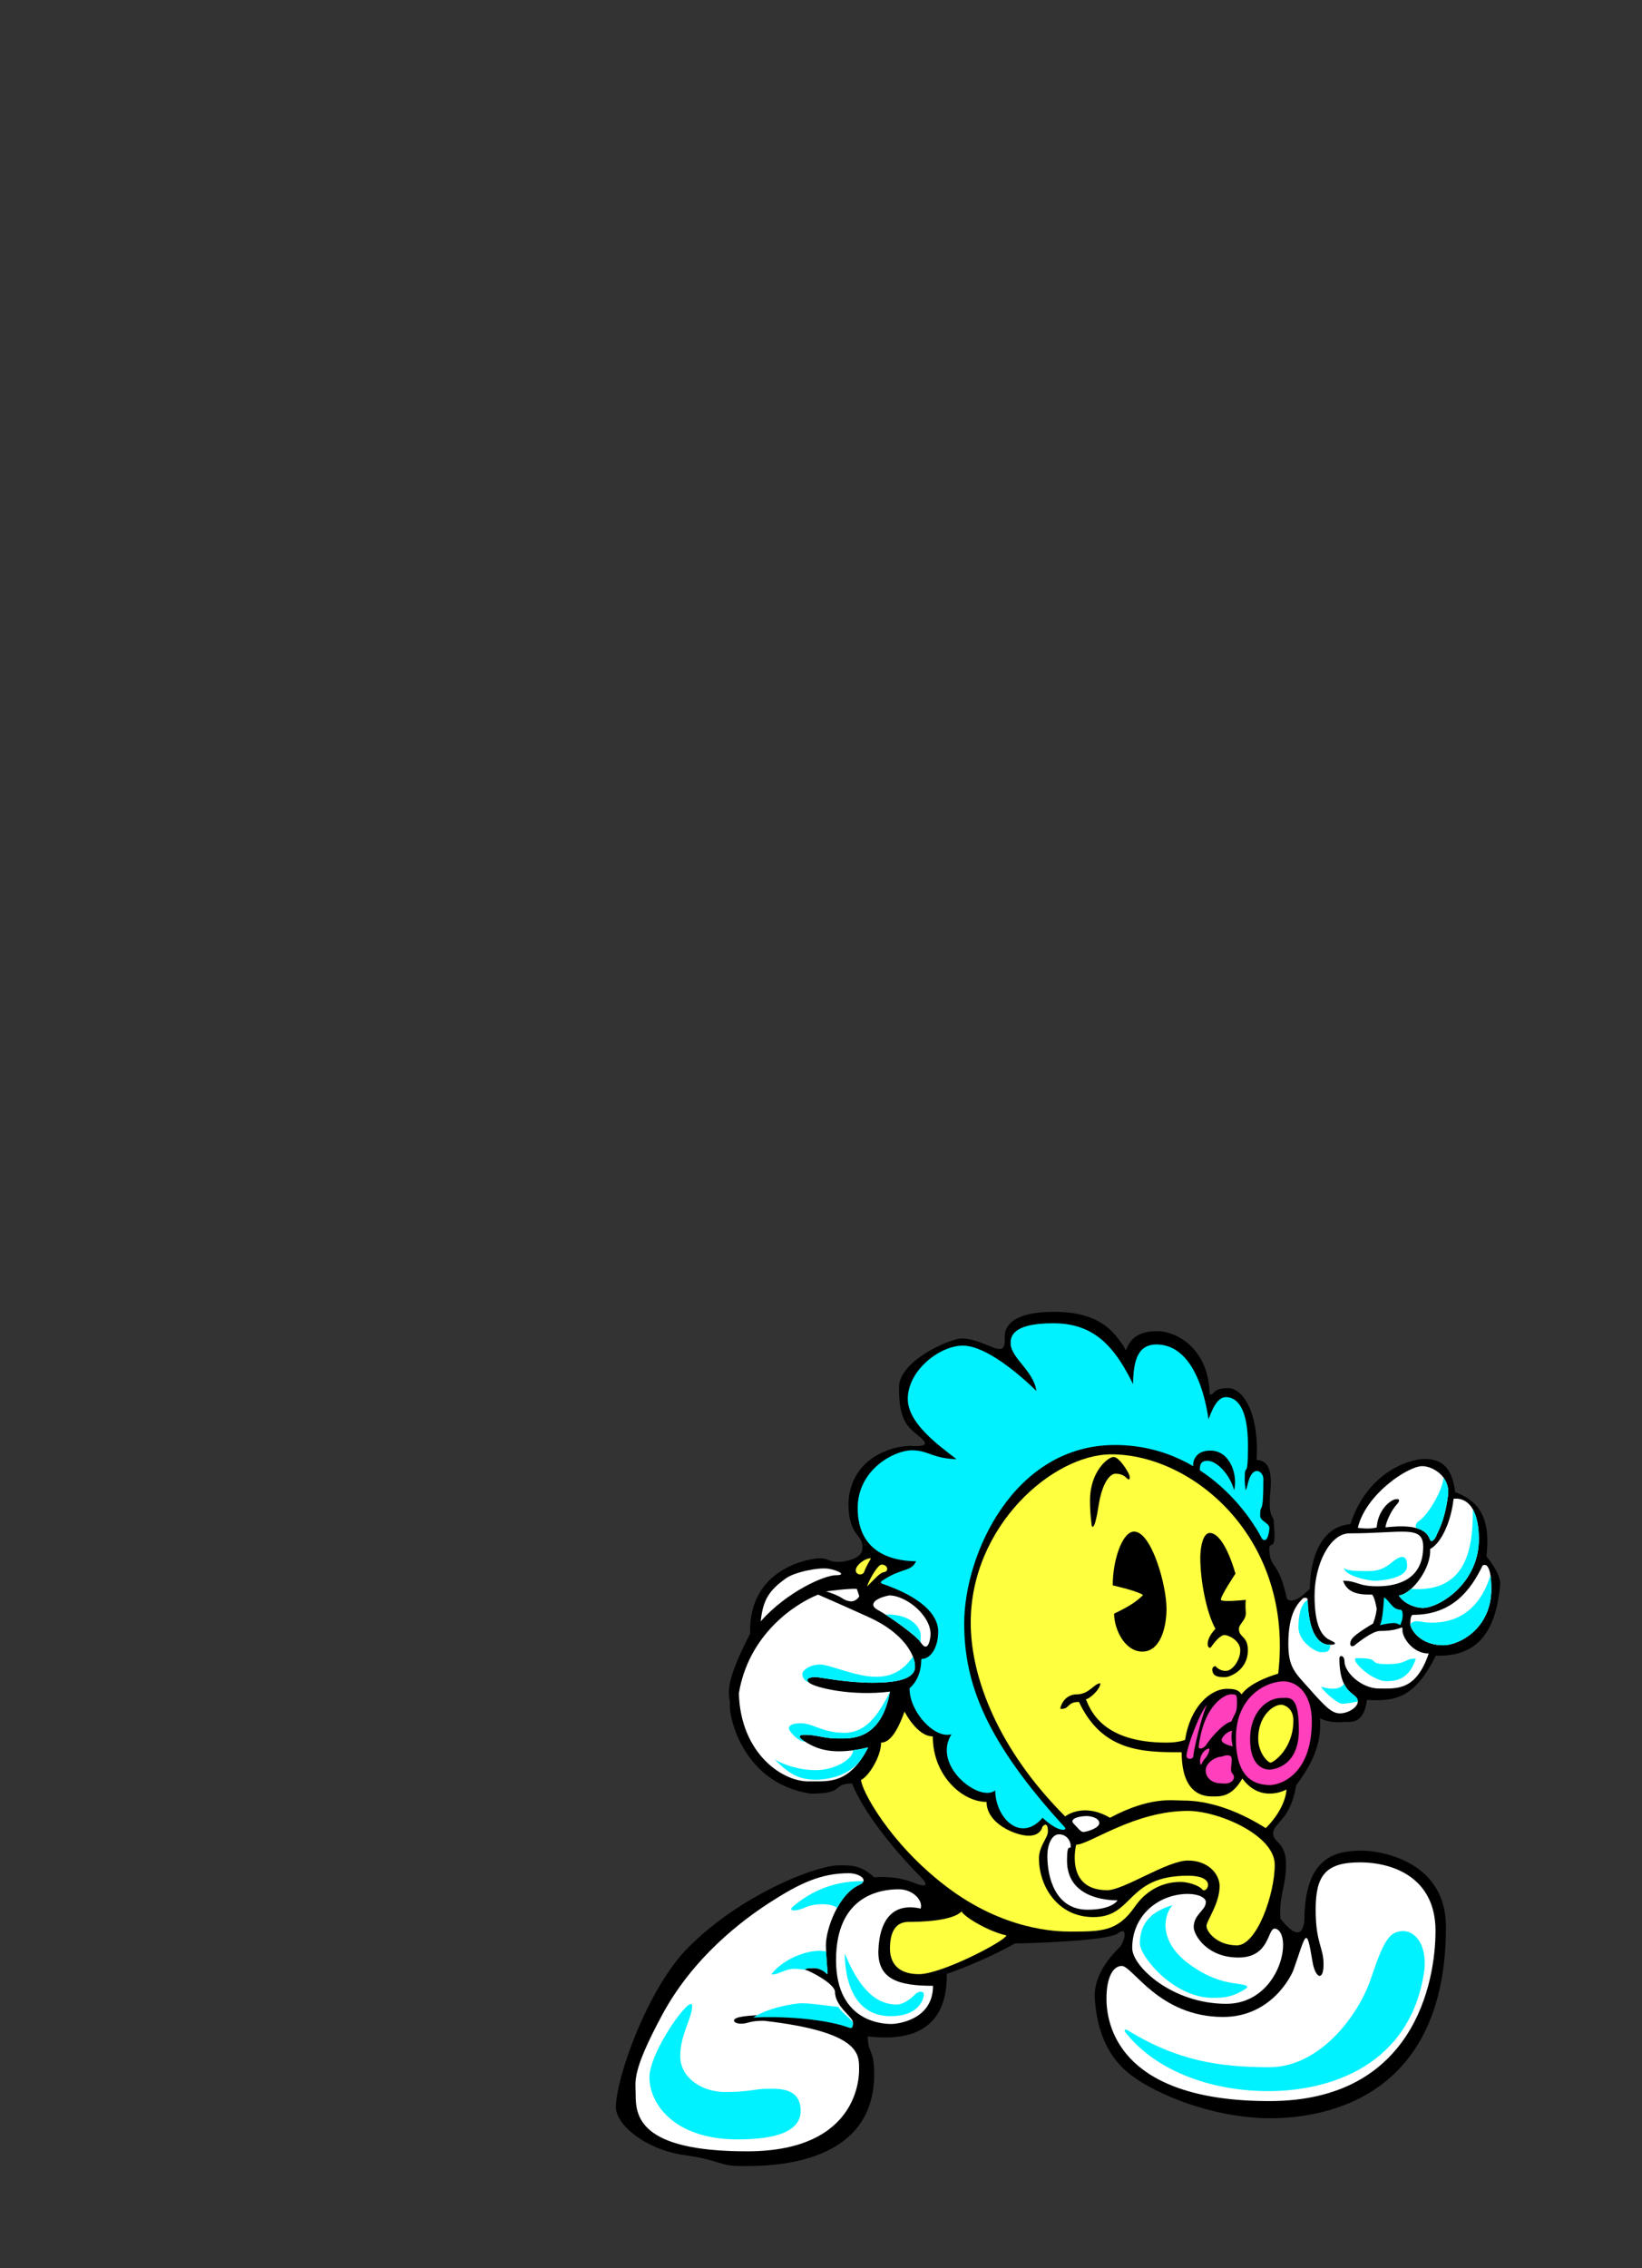 <?xml version="1.0" encoding="UTF-8" standalone="no"?>
<svg
   xmlns:dc="http://purl.org/dc/elements/1.1/"
   xmlns:cc="http://creativecommons.org/ns#"
   xmlns:rdf="http://www.w3.org/1999/02/22-rdf-syntax-ns#"
   xmlns:svg="http://www.w3.org/2000/svg"
   xmlns="http://www.w3.org/2000/svg"
   viewBox="0 0 793.701 1096.062"
   height="1096.062"
   width="793.701"
   xml:space="preserve"
   id="svg2"
   version="1.1"><rect x="0" y="0" width="793.701" height="1096.062" fill="#333333" stroke="none"/><defs
     id="defs6"><clipPath
       id="clipPath14"
       clipPathUnits="userSpaceOnUse"><path
         id="path12"
         d="M -1,9.953 H 594.275 V 832 H -1 Z" /></clipPath></defs><g
     clip-path="url(#clipPath14)"
     transform="matrix(1.333,0,0,-1.333,1.333,1109.333)"
     id="g10"><path
       id="path16"
       style="fill:#000000;fill-opacity:1;fill-rule:nonzero;stroke:none"
       d="m 381.333,356.666 c -16.666,0 -18,-6.333 -18,-9 0,-2.667 0.333,-5.667 -4,-4 -4.333,1.667 -7.666,3.333 -11.666,3.333 -4,0 -22.667,-7.999 -22.667,-17.666 0,-9.667 1.666,-13.333 6.333,-17 4.667,-3.667 3.668,-4.334 -0.666,-4.334 -7.334,0.667 -23.333,-3.999 -24,-20.666 0,-12.667 5.667,-11 5,-16.667 0,-3.667 -7.001,-4.667 -8.334,-4.667 -4.333,0 -3.666,1.334 -7,1.334 -3.333,0 -26,-3.334 -25.334,-27.334 -10.666,-20.666 -7,-22 -7.333,-26 -0.333,-4 4.667,-28.334 29.334,-32 13,0 7.333,3.667 15,3.667 5.333,-13.333 20.334,-29.334 24.667,-33.667 4.333,-4.333 0.332,-3.332 -1.334,-2.666 -1.666,0.666 -7,3 -15.333,2.333 -5,4.667 -8.667,4.333 -13,4.333 -7.667,0 -34.833,-10.165 -54.334,-29.666 -15.001,-15.001 -26.334,-47.667 -26.334,-58 0,-6.334 10.666,-15.334 24.666,-17.334 14,-2 12.333,-4 21,-4 8.667,0 48.001,-0.666 48.001,33.334 0,9.333 -2.334,7.332 -2.334,13.666 9,-1 29,-2 28.667,22.667 14.333,5 24.667,11 24.667,11 0,0 33.333,0.667 37.333,3.667 4,3 2.334,-3.333 0.667,-5 -1.667,-1.667 -9.666,-9.334 -9,-18.667 0.666,-9.333 3.332,-19.999 12.666,-27.333 9.334,-7.334 30.333,-16 51,-16 20.667,0 63.667,8 63.667,69.333 0,25.333 -26.333,27.667 -30,27.667 -8.667,0 -21.333,-1.001 -21.333,-25.334 -0.667,-6 -3.667,-5.666 -8.667,0.667 -0.667,8.333 2,11.334 2,19.667 0,8.333 -4.667,7.666 -4.667,11.333 0,3.667 6.334,4.666 8.334,17.333 8.333,11 8.999,18.334 8.666,24.334 4,-2 7.334,-1.334 9.334,-1.334 2,0 6.666,-0.667 7.666,8 10.334,-0.666 17.333,0.666 25,16 12.667,-0.333 21.668,5.668 23.334,26.001 0,4.333 -5,10 -5,10 1.666,14 -2.668,20 -11.334,23.333 -1.333,10.333 -6,11.667 -10.333,12 C 512,303.666 495.332,299.999 488.666,279.666 478.333,279 474,267.666 474,256.333 c -6.334,-6.667 -8.334,-3.667 -8.334,-3.667 -3,13.667 -5.666,10.667 -6.333,16.667 -0.667,6 2.836,-1.713 1.562,10.714 0.333,3.333 -2.228,0.619 -1.228,11.619 1,11 -3,11.001 -5,11.334 1,16.333 -4.666,26 -10.333,26 -5.667,0 -4.667,-2.334 -6.667,-2.334 -0.333,17 -12.334,23 -19,23 -6.666,0 -9.332,-2.666 -10.666,-5.333 -1.334,-2.667 -10e-4,-2 -2.334,1 -2.333,3 -7,11.333 -24.333,11.333 z" /><path
       id="path18"
       style="fill:#fdff3f;fill-opacity:1;fill-rule:nonzero;stroke:none"
       d="m 351,244 c 0,-20 10.125,-46.125 34.25,-70.25 0,0 6.5,5.25 16.25,-0.5 14.5,7.75 22.5,6.25 26.25,6.25 3.75,0 14.75,-0.25 30.25,-10 7.5,7.5 7.5,14 7.5,14 0,0 -9.25,-5.25 -16,4 -4,-7 -8.25,-6.5 -11,-6.5 -2.75,0 -11,0.5 -11,16 -14.25,0 -28.75,0.25 -37.25,18.25 -4.5,0 -3.25,-2.75 -6.75,-2.5 0,1 1.5,5.25 6,5.25 4.5,0 6.25,4 8.5,4 0,-2.25 -4,-5.75 -5.25,-5.75 C 394.5,212 399,200.5 422,200.5 c 4.5,0 6.75,1 6.75,1 1.75,11.75 9,18.5 15.25,18.5 3.5,0 4.25,-0.75 5.25,-2 3.25,4.75 13.25,7.5 13.25,7.5 5.75,48.75 -30.75,79.5 -60.5,79.5 -21.25,0 -51,-26 -51,-61 z" /><path
       id="path20"
       style="fill:#fdff3f;fill-opacity:1;fill-rule:nonzero;stroke:none"
       d="m 463.75,214.25 c -3.5,0 -8.5,-4.5 -8.5,-12.25 0,-5.25 3.5,-8.75 4.5,-8.75 1,0 8.25,5 8.25,15.25 0,5.25 -4.25,5.75 -4.25,5.75 z" /><path
       id="path22"
       style="fill:#fdff3f;fill-opacity:1;fill-rule:nonzero;stroke:none"
       d="m 429.75,175.75 c -19.5,0 -35.75,-12.25 -40.5,-12.25 0,0 -4.25,-16.5 11.25,-16.5 6,0 21.75,10.75 29.25,10.75 7.5,0 11.5,-5 11.5,-9.25 0,-6.5 -4.75,-12.5 -4.75,-14.5 0,-2 3.75,-7 11,-7 7.25,0 13.75,18.5 13.75,29.25 0,10.75 -20.5,19.5 -31.5,19.5 z" /><path
       id="path24"
       style="fill:#ffffff;fill-opacity:1;fill-rule:nonzero;stroke:none"
       d="m 378.789,159.445 c 0,-7.809 2.886,-19.521 14.599,-19.521 8.996,0 10.863,3.396 10.863,3.396 -3.904,0 -18.333,0.849 -18.333,14.429 0,7.13 1.358,3.394 1.358,5.262 0,1.868 -1.528,4.244 -4.244,4.244 -2.716,0 -4.243,-3.904 -4.243,-7.809 z" /><path
       id="path26"
       style="fill:#fdff3f;fill-opacity:1;fill-rule:nonzero;stroke:none"
       d="m 387,132 c 11.5,0 17.25,0 23.5,9 6.25,9 14.75,9 16.75,9 2,0 6.25,-1 7.75,-2.75 1.5,-1.75 5.75,5 -5.25,5 -22.5,0 -19.5,-15 -34.25,-15 -13,0 -19.75,11.25 -19.75,21.25 0,4.5 3.25,7.5 3.25,9.75 0,4.25 -2,1.75 -2,1.75 0,0 -0.5,-3.25 -5,-3.25 -4.5,0 -15.25,4.25 -15.25,12.25 -8.75,0 -19.5,9.5 -19.5,23.75 -5.75,0 -10.25,9 -10.25,9 -2.5,-7 -5.25,-11.25 -8.5,-11.25 0,-5.25 -4.75,-12.5 -7.25,-13.5 0,-3.5 10.25,-23 31,-38.75 C 363,132.5 382,132 387,132 Z" /><path
       id="path28"
       style="fill:#fdff3f;fill-opacity:1;fill-rule:nonzero;stroke:none"
       d="m 314.831,267.337 c -2.305,0 -5.505,-2.561 -5.505,-4.353 0,-1.792 2.561,-2.048 3.072,-0.512 0.512,1.536 2.433,4.864 2.433,4.864 z" /><path
       id="path30"
       style="fill:#000000;fill-opacity:1;fill-rule:nonzero;stroke:none"
       d="m 403,247.25 c 0,-5.5 3.75,-13.75 10.25,-13.75 6.5,0 8.75,8.75 8.75,15.5 0,8.75 -5.5,28 -11.75,28 -4.25,0 -7.75,-10.25 -7.75,-19.5 0,0 9,-2 11,-3.5 -2.25,-2.25 -4.75,-4 -10.5,-6.75 z" /><path
       id="path32"
       style="fill:#000000;fill-opacity:1;fill-rule:nonzero;stroke:none"
       d="m 434.25,267.5 c 0,-8.25 2.25,-20 5.5,-25.75 -4.5,-4.75 -2.5,-8 -1.5,-6.5 1,1.5 3.25,4.25 4.75,4.25 1.5,0 5.75,-2 5.75,-5.5 0,-3.5 -2.75,-7.5 -5.25,-7.5 -2.5,0 -3.75,1.75 -3.75,1.75 0,0 -2,-0.25 -0.75,-2.75 0.922,-1.455 3.438,-1.25 4.5,-1.25 1.062,0 8,2.25 8,9.75 0,5.25 -3.25,4.5 -3.25,7.75 0,1.75 2.75,3.25 2.5,6 -0.25,2.75 0,4.5 0,4.5 0,0 -8.562,-0.938 -9,0 -0.438,0.938 5.25,9.5 5.25,9.5 -2.75,9.5 -6.25,14.75 -9.25,14.75 -3,0 -3.5,-6.75 -3.5,-9 z" /><path
       id="path34"
       style="fill:#000000;fill-opacity:1;fill-rule:nonzero;stroke:none"
       d="m 394.263,288.262 c 0,-5.398 0.611,-8.54 0.611,-9.031 0,-0.491 1.029,-2.434 2.447,6.891 1.418,9.324 4.535,11.851 6.116,11.851 1.581,0 2.941,-0.364 4.087,-1.565 1.145,-1.2 1.473,0.054 0.818,1.472 -0.654,1.418 -3.545,6.162 -5.562,6.162 -2.018,0 -8.518,-5.255 -8.518,-15.779 z" /><path
       id="path36"
       style="fill:#00f1ff;fill-opacity:1;fill-rule:nonzero;stroke:#00f1ff;stroke-width:1;stroke-linecap:round;stroke-linejoin:round;stroke-miterlimit:4;stroke-dasharray:none;stroke-opacity:1"
       d="m 380.9,352.019 c -15.244,0 -14.92,-5.189 -14.92,-6.811 0,-5.189 9.406,-10.379 9.406,-18.487 -6.973,6.973 -19.137,17.189 -27.244,17.189 -8.107,0 -19.459,-8.756 -19.459,-18.811 0,-10.055 15.405,-19.298 18.486,-22.379 -10.054,0 -11.351,3.243 -17.514,3.243 -6.162,0 -19.136,-6.811 -19.136,-20.433 0,-13.622 9.082,-18.812 21.406,-18.812 -1.946,-5.188 -5.515,-2.918 -12.974,-8.107 14.271,-4.865 20.757,-11.351 20.757,-17.838 0,-6.487 -3.243,-10.379 -6.162,-10.379 0,-7.135 -4.216,-10.379 -4.216,-10.379 0,-9.081 11.352,-20.433 16.865,-14.595 -11.676,-12 10.378,-28.216 14.271,-20.757 -0.974,-10.054 8.432,-20.756 16.54,-10.702 5.514,-5.189 7.784,-4.541 7.784,-4.541 -28.541,31.136 -36.649,52.218 -36.649,74.272 0,25.297 18.162,65.189 55.136,65.189 36.974,0 53.515,-33.73 53.515,-33.73 1.176,-2.429 2.011,1.746 2.011,3.166 0,1.42 -3.34,2.171 -3.34,4.426 0,5.511 1.169,-1.169 1.169,13.36 0,2.171 -3.091,4.76 -4.677,-1.921 -1.586,-6.681 -2.087,-0.419 -2.087,1.753 0,7.599 1.169,-1.503 1.169,12.191 0,13.694 -3.925,17.118 -7.516,17.118 -3.591,0 -5.522,-7.245 -6.522,-9.579 -1.333,11.333 -6.001,28.666 -18.667,28.666 -7,0 -8,-6.667 -8,-16 C 403,344 395.468,352.019 380.9,352.019 Z" /><path
       id="path38"
       style="fill:#000000;fill-opacity:1;fill-rule:nonzero;stroke:none"
       d="m 437.856,306.363 c -5.644,0 -6.131,-4.189 -6.191,-4.856 -0.06,-0.667 0.061,-1.517 0.304,-2.366 0.243,-0.85 2.124,-2.367 2.124,-0.607 0,1.76 -0.304,4.188 2.853,4.127 3.156,-0.06 7.891,-4.612 9.59,-10.682 1.335,5.523 -1.396,14.384 -8.679,14.384 z" /><path
       id="path40"
       style="fill:#ffffff;fill-opacity:1;fill-rule:nonzero;stroke:none"
       d="m 393.048,173.874 c -3.056,0 -6.365,-1.103 -4.753,-2.716 1.612,-1.612 2.546,-3.056 3.564,-3.056 1.018,0 5.771,1.358 5.771,3.226 0,1.867 -3.056,2.546 -4.583,2.546 z" /><path
       id="path42"
       style="fill:#fdff3f;fill-opacity:1;fill-rule:nonzero;stroke:none"
       d="m 318.672,265.033 c -1.408,0 -4.736,-5.889 -5.249,-7.938 3.072,3.072 4.607,4.993 6.272,5.249 1.665,0.256 1.28,2.688 -1.023,2.688 z" /><path
       id="path44"
       style="fill:#ffffff;fill-opacity:1;fill-rule:nonzero;stroke:none"
       d="m 429.771,145.653 c -10.293,0 -20.205,-7.434 -20.205,-19.633 0,-6.671 14.486,-20.205 34.119,-20.205 13.725,0 20.586,12.771 20.586,21.349 0,4.193 -1.716,5.909 -3.05,5.909 -2.668,0 -1.715,-10.483 -13.151,-10.483 -11.437,0 -16.202,8.195 -16.202,11.055 0,4.575 4.384,6.1 4.384,8.959 0.19,1.525 -2.478,3.05 -6.481,3.05 z" /><path
       id="path46"
       style="fill:#ffffff;fill-opacity:1;fill-rule:nonzero;stroke:none"
       d="m 400.226,107.722 c 0,-11.817 6.863,-37.169 59.09,-37.169 52.227,0 60.233,42.888 60.233,61.758 0,18.87 -14.868,24.779 -27.448,24.779 -12.58,0 -16.011,-4.955 -16.011,-17.154 0,-12.199 2.859,-13.534 2.859,-19.824 0,-6.29 -3.023,-5.025 -4.003,0.953 -2.253,13.755 -2.398,9.765 -6.862,-2.859 -0.853,-2.411 -8.196,-17.154 -25.542,-17.154 -23.254,0 -32.785,18.489 -36.787,18.489 -3.05,0 -5.528,-4.004 -5.528,-11.818 z" /><path
       id="path48"
       style="fill:#00f1ff;fill-opacity:1;fill-rule:nonzero;stroke:#00f1ff;stroke-width:1;stroke-linecap:round;stroke-linejoin:round;stroke-miterlimit:4;stroke-dasharray:none;stroke-opacity:1"
       d="m 459,74.666 c 21.667,0 51.077,8.885 56,43.333 1,9.667 -3.666,14 -7.666,13.667 -4,-0.333 -6,-2.667 -10.667,-16.667 -4.667,-14 -18.999,-32.666 -37.333,-32.666 -18.334,0 -33.667,2.333 -52,13.666 10.439,-13.511 29.999,-21.333 51.666,-21.333 21.667,0 50.333,8.999 56,43.333" /><path
       id="path50"
       style="fill:#00f1ff;fill-opacity:1;fill-rule:nonzero;stroke:none"
       d="m 412.334,127.666 c 0,-4.667 12.666,-20.334 27.333,-19.667 4.853,-0.103 7.826,1.384 10.057,2.658 2.231,1.274 2.124,1.7 -0.743,2.231 -2.867,0.53 -9.984,0.637 -19.331,7.753 -9.347,7.116 -9.559,15.932 -5.522,20.924 -6.373,-1.912 -11.793,-5.492 -11.793,-13.899 z" /><path
       id="path52"
       style="fill:#ffffff;fill-opacity:1;fill-rule:nonzero;stroke:none"
       d="m 306.781,153.156 c -10.162,0 -17.917,-3.744 -28.347,-10.43 -10.43,-6.686 -28.079,-20.056 -39.311,-40.915 -11.232,-20.859 -9.627,-24.059 -9.627,-28.614 0,-7.756 0.802,-20.859 40.381,-20.859 41.45,0 40.648,28.347 40.648,29.951 0,5.349 0.268,13.371 -34.498,17.383 -5.616,0 -5.616,-1.069 -8.29,-1.069 -2.674,0 -3.913,1.682 -0.501,2.4 6.374,1.347 26.574,1.347 38.873,-3.501 2.065,-0.987 2.155,-0.089 2.155,1.706 0,1.795 -6.464,5.745 -6.464,10.862 0,3.143 -9.696,7.9 -10.504,7.99 -0.808,0.09 -0.449,0.718 2.693,0.718 3.142,0 4.848,-2.154 4.848,-2.154 0.629,-0.629 -0.338,5.127 -0.338,10.627 0,5.5 4.5,18.5 12.25,21.75 3.5,1.75 -0.188,4.156 -3.969,4.156 z" /><path
       id="path54"
       style="fill:#00f1ff;fill-opacity:1;fill-rule:nonzero;stroke:none"
       d="m 291.297,118.06 c -0.808,0.09 -0.449,0.718 2.693,0.718 3.142,0 4.848,-2.154 4.848,-2.154 0.534,-0.534 -0.083,3.536 -0.281,8.143 -4.83,1.213 -14.47,-1.797 -19.487,-7.773 -0.611,-0.872 0.217,-0.436 1.003,-0.436 0.786,0 4.261,1.944 6.761,1.944 2.5,0 4.463,-0.44 4.463,-0.44 z" /><path
       id="path56"
       style="fill:#00f1ff;fill-opacity:1;fill-rule:nonzero;stroke:none"
       d="m 272.168,100.848 c 8.776,0.479 23.96,-0.134 33.941,-3.392 2.065,-0.817 2.155,-0.074 2.155,1.413 0,1.088 -3.468,3.135 -5.323,5.817 -5.941,0.636 -9.774,1.326 -13.108,1.326 -3.333,0 -12.997,-1.91 -17.665,-5.165 z" /><path
       id="path58"
       style="fill:#00f1ff;fill-opacity:1;fill-rule:nonzero;stroke:none"
       d="m 302.553,140.587 c 2.041,3.707 4.809,6.992 8.197,8.413 0.793,0.397 1.217,0.826 1.355,1.255 C 305.422,150.378 296,149 286.75,141.25 c -2.5,-2 1,-2 4.25,-0.5 3.25,1.5 9.355,1.674 11.553,-0.163 z" /><path
       id="path60"
       style="fill:#00f1ff;fill-opacity:1;fill-rule:nonzero;stroke:none"
       d="m 266.5,56.667 c 10.166,0 22.834,1.5 22.834,10.333 0,8.833 -8.666,8 -12.5,8 C 273,75 270.5,73.833 262,73.833 c -8.5,0 -16.334,5.166 -16.334,13 0,7.834 4.333,13.834 4.333,18.167 0,5 -15.5,-16.333 -15.5,-25.833 0,-9.5 8.834,-22.5 32,-22.5 z" /><path
       id="path62"
       style="fill:#ffffff;fill-opacity:1;fill-rule:nonzero;stroke:none"
       d="m 324.833,147.333 c -6.666,0 -22.666,-2.332 -22.666,-25.666 0,-23.334 18.332,-23.167 20.166,-23.167 1.834,0 15,1.333 15,13.833 -12.5,0 -19.833,2.334 -19.833,12.334 0.333,12.333 5.833,17.833 15.333,15.666 1,2.5 -2.334,7 -8,7 z" /><path
       id="path64"
       style="fill:#00f1ff;fill-opacity:1;fill-rule:nonzero;stroke:none"
       d="m 305.333,124 c 0,-7.892 2.376,-22.667 16.63,-22.667 10.611,0 12.037,6.549 12.037,7.893 0,1.343 -1.978,1.26 -3.167,0 -1.189,-1.261 -4.119,-3.694 -6.811,-3.694 -5.543,0.168 -12.195,2.853 -18.689,18.469 z" /><path
       id="path66"
       style="fill:#fdff3f;fill-opacity:1;fill-rule:nonzero;stroke:none"
       d="m 321.719,125.825 c 0,-4.632 2.386,-9.264 10.526,-9.264 8.141,0 30.878,11.789 31.72,14.035 -6.877,1.544 -15.438,6.878 -16.28,8.702 -3.369,-3.509 -15.018,-3.79 -19.229,-3.79 -4.211,0 -6.737,-2.946 -6.737,-9.684 z" /><path
       id="path68"
       style="fill:#ffffff;fill-opacity:1;fill-rule:nonzero;stroke:none"
       d="m 466.176,236.302 c 0,-8.68 2.504,-10.515 7.845,-16.523 5.341,-6.009 7.845,-8.68 10.849,-8.68 3.004,0 6.51,2.17 6.51,4.34 0,3.338 -6.677,2.003 -6.677,15.522 0,1.502 1.836,1.168 1.836,-1.002 0,-4.006 6.175,-9.847 12.518,-9.847 6.343,0 13.354,-1.001 18.026,12.685 -5.842,0 -9.514,5.841 -9.514,8.345 0,2.504 0.166,-0.167 -8.179,-0.167 -3.004,0 -9.347,-5.341 -9.347,-5.341 -1.669,-0.834 -1.835,1.169 -0.667,2.671 1.168,1.502 6.009,4.507 7.511,5.341 1.168,3.004 1.335,5.341 1.335,5.341 0,0 -0.667,4.173 -1.669,5.174 -3.172,0 -8.845,-0.167 -10.515,5.007 5.174,0 5.341,-2.003 12.351,-2.003 7.01,0 16.69,2.169 16.69,14.354 0,8.012 -7.511,4.841 -26.705,4.841 -7.177,0 -12.684,-11.35 -12.684,-22.532 0,-11.183 2.671,-14.854 5.675,-16.189 3.004,-1.335 1.502,-1.669 0,-1.669 -1.502,0 -7.677,0 -8.178,16.189 0,1.335 -1.67,0.668 -1.67,0.668 -1.836,-1.836 -5.341,-5.174 -5.341,-16.523 z" /><path
       id="path70"
       style="fill:#00f1ff;fill-opacity:1;fill-rule:nonzero;stroke:none"
       d="m 486.344,221.848 c 1.978,-4.031 5.035,-4.15 5.035,-6.409 -2.837,-0.668 -4.672,-0.834 -5.841,-0.834 -1.169,0 -5.842,3.504 -7.511,6.175 7.01,-2.17 8.316,1.068 8.316,1.068 z" /><path
       id="path72"
       style="fill:#00f1ff;fill-opacity:1;fill-rule:nonzero;stroke:none"
       d="m 473.187,252.157 c 0.501,-16.189 6.676,-16.189 8.178,-16.189 0,-3.004 -1.835,-2.671 -3.504,-2.671 -1.669,0 -8.012,3.672 -8.012,9.013 0,8.847 3.338,9.848 3.338,9.848 z" /><path
       id="path74"
       style="fill:#00f1ff;fill-opacity:1;fill-rule:nonzero;stroke:none"
       d="m 497.555,259.167 c 2.17,0 11.684,0.834 11.684,5.341 0,4.507 -2.503,3.84 -5.508,1.336 -3.005,-2.504 -5.34,-3.172 -8.679,-3.172 -3.339,0 -7.846,0.001 -8.68,1.169 0.334,-3.005 9.013,-4.674 11.183,-4.674 z" /><path
       id="path76"
       style="fill:#00f1ff;fill-opacity:1;fill-rule:nonzero;stroke:none"
       d="m 501.728,222.782 c 3.171,0 8.178,0.335 10.682,8.179 -4.507,0 -2.67,-2.003 -10.515,-2.003 -7.845,0 -1.168,2.17 -10.849,2.17 -3.172,0 5.174,-8.346 10.682,-8.346 z" /><path
       id="path78"
       style="fill:#ffffff;fill-opacity:1;fill-rule:nonzero;stroke:none"
       d="m 514.746,300.726 c -5.174,0 -20.528,-10.18 -23.366,-22.364 0,0 4.34,-0.667 6.843,0.167 0.501,6.509 4.839,9.513 6.175,10.014 1.336,0.501 3.005,0.334 1.002,-1.836 -2.003,-2.17 -3.839,-6.342 -4.006,-8.178 4.84,0.5 14.02,1.335 16.022,-4.173 0.668,-2.003 2.17,0.333 2.504,1.335 0.334,1.002 3.005,5.007 4.173,14.521 0.834,6.843 -5.675,10.515 -9.347,10.515 z" /><path
       id="path80"
       style="fill:#00f1ff;fill-opacity:1;fill-rule:nonzero;stroke:none"
       d="m 512.709,278.237 c 2.178,-0.631 3.952,-1.806 4.707,-3.882 0.668,-2.003 2.17,0.333 2.504,1.335 0.334,1.002 3.005,5.007 4.173,14.521 0.312,2.566 -0.407,4.687 -1.622,6.334 -0.548,-5.499 -6.556,-14.68 -9.227,-15.848 -1.586,-1.586 -0.535,-2.46 -0.535,-2.46 z" /><path
       id="path82"
       style="fill:#ffffff;fill-opacity:1;fill-rule:nonzero;stroke:none"
       d="m 514.913,249.32 c 5.841,0 20.529,8.846 20.362,25.202 -0.167,16.356 -9.18,14.354 -9.18,14.354 -1.002,-9.013 -4.841,-16.357 -8.513,-18.192 0.501,-7.01 -6.677,-16.357 -11.35,-16.857 2.17,-3.338 6.511,-4.506 8.68,-4.506 z" /><path
       id="path84"
       style="fill:#00f1ff;fill-opacity:1;fill-rule:nonzero;stroke:none"
       d="m 510.672,256.211 c -1.525,-1.355 -3.087,-2.24 -4.439,-2.385 2.17,-3.338 6.511,-4.506 8.68,-4.506 5.841,0 20.529,8.846 20.362,25.202 -0.052,5.063 -0.951,8.368 -2.169,10.517 -9e-4,-12.687 -1.473,-30.282 -22.434,-28.828 z" /><path
       id="path86"
       style="fill:#ffffff;fill-opacity:1;fill-rule:nonzero;stroke:none"
       d="m 522.424,235.801 c 5.674,0 17.358,6.009 17.358,20.362 0,11.016 -3.171,8.512 -3.171,8.512 -4.173,-8.679 -10.848,-17.858 -25.202,-17.858 -0.835,0 -1.002,-1.669 -1.002,-3.338 0,-1.669 3.339,-7.678 12.018,-7.678 z" /><path
       id="path88"
       style="fill:#00f1ff;fill-opacity:1;fill-rule:nonzero;stroke:none"
       d="m 539.473,261.15 c 0.19,-1.234 0.309,-2.858 0.309,-4.987 0,-14.354 -11.684,-20.362 -17.358,-20.362 -8.679,0 -12.018,6.009 -12.018,7.678 1.836,2.003 3.672,0.5 7.344,0.5 3.672,0 16.407,-0.039 21.723,17.172 z" /><path
       id="path90"
       style="fill:#00f1ff;fill-opacity:1;fill-rule:nonzero;stroke:none"
       d="m 500.879,253.153 c 0,0 -0.447,-9.176 -1.566,-10.071 5.371,1.119 6.043,0.895 7.386,0 1.343,2.462 1.119,5.371 0.224,5.595 -3.133,0 -4.028,3.357 -6.043,4.476 z" /><path
       id="path92"
       style="fill:#ffffff;fill-opacity:1;fill-rule:nonzero;stroke:none"
       d="m 293.012,186.46 c 6.74,0 14.065,-0.878 20.805,12.308 -12.307,-2.931 -18.167,-0.88 -22.856,2.051 -4.689,2.931 0,2.637 2.637,2.344 2.637,-0.293 4.981,-1.172 9.377,-1.172 4.396,0 15.53,-0.879 18.754,16.996 -14.065,-1.758 -27.252,1.466 -29.303,3.224 -2.051,1.758 1.172,2.051 2.344,2.051 1.172,0 11.136,-2.051 20.513,-2.051 9.377,0 15.53,1.465 15.53,5.86 0,4.396 -4.396,12.308 -16.703,17.875 -12.307,5.567 -18.46,8.205 -18.46,8.205 -8.791,-3.517 -25.201,-14.651 -28.717,-35.75 0.586,-21.977 16.117,-32.526 26.08,-31.94 z" /><path
       id="path94"
       style="fill:#00f1ff;fill-opacity:1;fill-rule:nonzero;stroke:none"
       d="m 311.217,194.384 c 0.875,1.254 1.742,2.705 2.601,4.384 -2.01,-0.478 -3.848,-0.824 -5.537,-1.055 0.32,-2.734 -5.952,-7.191 -13.545,-7.191 -7.593,0 -14.361,3.302 -15.021,4.127 6.272,-6.603 10.069,-7.428 14.691,-7.593 12.38,0 16.811,7.328 16.811,7.328 z" /><path
       id="path96"
       style="fill:#00f1ff;fill-opacity:1;fill-rule:nonzero;stroke:none"
       d="m 292.426,222.21 c -2.051,1.758 1.172,2.051 2.344,2.051 1.172,0 11.136,-2.051 20.513,-2.051 9.377,0 15.53,1.465 15.53,5.86 0,1.034 -0.243,2.264 -0.776,3.611 -4.104,-6.001 -8.891,-7.321 -13.348,-7.321 -7.428,0 -16.837,4.456 -20.303,4.456 -3.466,0 -6.438,-1.98 -6.438,-3.466 0,-2.311 2.478,-3.141 2.478,-3.141 z" /><path
       id="path98"
       style="fill:#00f1ff;fill-opacity:1;fill-rule:nonzero;stroke:none"
       d="m 290.961,200.818 c -4.689,2.931 0,2.637 2.637,2.344 2.637,-0.293 4.981,-1.172 9.377,-1.172 4.396,0 15.53,-0.879 18.754,16.996 -4.38,-8.822 -8.837,-14.93 -16.595,-14.93 -7.758,0 -11.389,3.467 -15.681,3.467 -4.292,0 -4.787,-1.484 -4.127,-2.641 2.971,-4.127 5.635,-4.064 5.635,-4.064 z" /><path
       id="path100"
       style="fill:#ffffff;fill-opacity:1;fill-rule:nonzero;stroke:none"
       d="m 309.715,256.201 c -2.637,0.293 -11.135,-0.879 -11.135,-0.879 6.446,-2.051 5.568,-2.931 8.205,-3.517 2.637,-0.586 3.809,1.759 3.809,1.759 z" /><path
       id="path102"
       style="fill:#ffffff;fill-opacity:1;fill-rule:nonzero;stroke:none"
       d="m 321.437,253.857 c -4.689,-0.88 -7.912,-3.225 -4.103,-5.275 3.81,-2.051 14.064,-9.376 15.53,-11.721 1.466,-2.345 2.931,-2.345 3.517,2.051 0.879,7.033 -8.498,14.945 -14.944,14.945 z" /><path
       id="path104"
       style="fill:#00f1ff;fill-opacity:1;fill-rule:nonzero;stroke:none"
       d="m 332.609,237.116 c -1.187,1.897 -7.871,6.8 -12.495,9.786 7.8,0.401 12.751,-3.725 12.751,-7.686 0,-3.961 -0.256,-2.1 -0.256,-2.1 z" /><path
       id="path106"
       style="fill:#ffffff;fill-opacity:1;fill-rule:nonzero;stroke:none"
       d="m 283.928,260.011 c -6.069,-4.415 -8.205,-7.618 -9.084,-15.53 9.67,10.842 23.15,16.702 27.253,16.702 4.103,0 0.878,1.759 -2.638,2.345 -3.516,0.586 -12.308,-1.172 -15.531,-3.517 z" /><path
       id="path108"
       style="fill:#ff3fbb;fill-opacity:1;fill-rule:nonzero;stroke:none"
       d="m 464.399,222.716 c -5.596,0 -17.233,-4.924 -17.233,-20.59 0,-15.666 7.834,-16.786 11.862,-17.01 4.028,-0.224 15.666,3.582 15.666,23.053 0,10.519 -5.595,14.547 -10.295,14.547 m -5.147,-32.004 c -1.567,0 -6.939,0.895 -6.939,10.966 0,10.07 6.267,14.995 11.19,14.995 2.909,0 6.49,1.566 6.49,-11.638 0,-13.204 -9.176,-14.323 -10.742,-14.323 z" /><path
       id="path110"
       style="fill:#ff3fbb;fill-opacity:1;fill-rule:nonzero;stroke:none"
       d="m 445.766,218.016 c -2.216,0.316 -10.294,-3.581 -12.085,-19.023 0,-1.119 1.791,-0.671 2.686,0.672 0.894,1.343 5.595,7.61 9.176,8.505 1.125,2.998 2.014,2.91 2.014,6.49 0,3.58 -0.224,3.133 -1.79,3.356 z" /><path
       id="path112"
       style="fill:#ff3fbb;fill-opacity:1;fill-rule:nonzero;stroke:none"
       d="m 436.647,214.211 c -2.686,-2.91 -7.386,-15.665 -7.386,-18.575 0,-1.343 2.462,-1.343 2.462,0 0,1.343 2.686,13.651 4.924,18.575 z" /><path
       id="path114"
       style="fill:#ff3fbb;fill-opacity:1;fill-rule:nonzero;stroke:none"
       d="m 442.019,195.412 c -2.238,0 -5.818,-2.238 -5.818,-4.924 0,-2.686 2.237,-4.477 4.699,-4.7 2.462,-0.224 3.357,-0.225 4.477,0.447 1.119,0.672 1.566,2.015 0.447,3.134 -1.119,1.119 0.448,4.925 -0.447,6.043 -0.895,1.118 -3.357,0 -3.357,0 z" /><path
       id="path116"
       style="fill:#ff3fbb;fill-opacity:1;fill-rule:nonzero;stroke:none"
       d="m 445.823,204.811 c -1.896,-0.237 -4.028,-2.462 -3.805,-3.581 0.224,-1.119 3.134,-2.014 4.028,-2.014 -0.448,1.119 -0.671,4.252 -0.224,5.595 z" /><path
       id="path118"
       style="fill:#ff3fbb;fill-opacity:1;fill-rule:nonzero;stroke:none"
       d="m 437.095,198.321 c -2.246,-0.9 -3.133,-3.357 -2.909,-5.147 0.224,-1.791 0.673,0.447 1.791,1.566 1.118,1.119 2.236,4.029 1.118,3.581 z" /></g></svg>